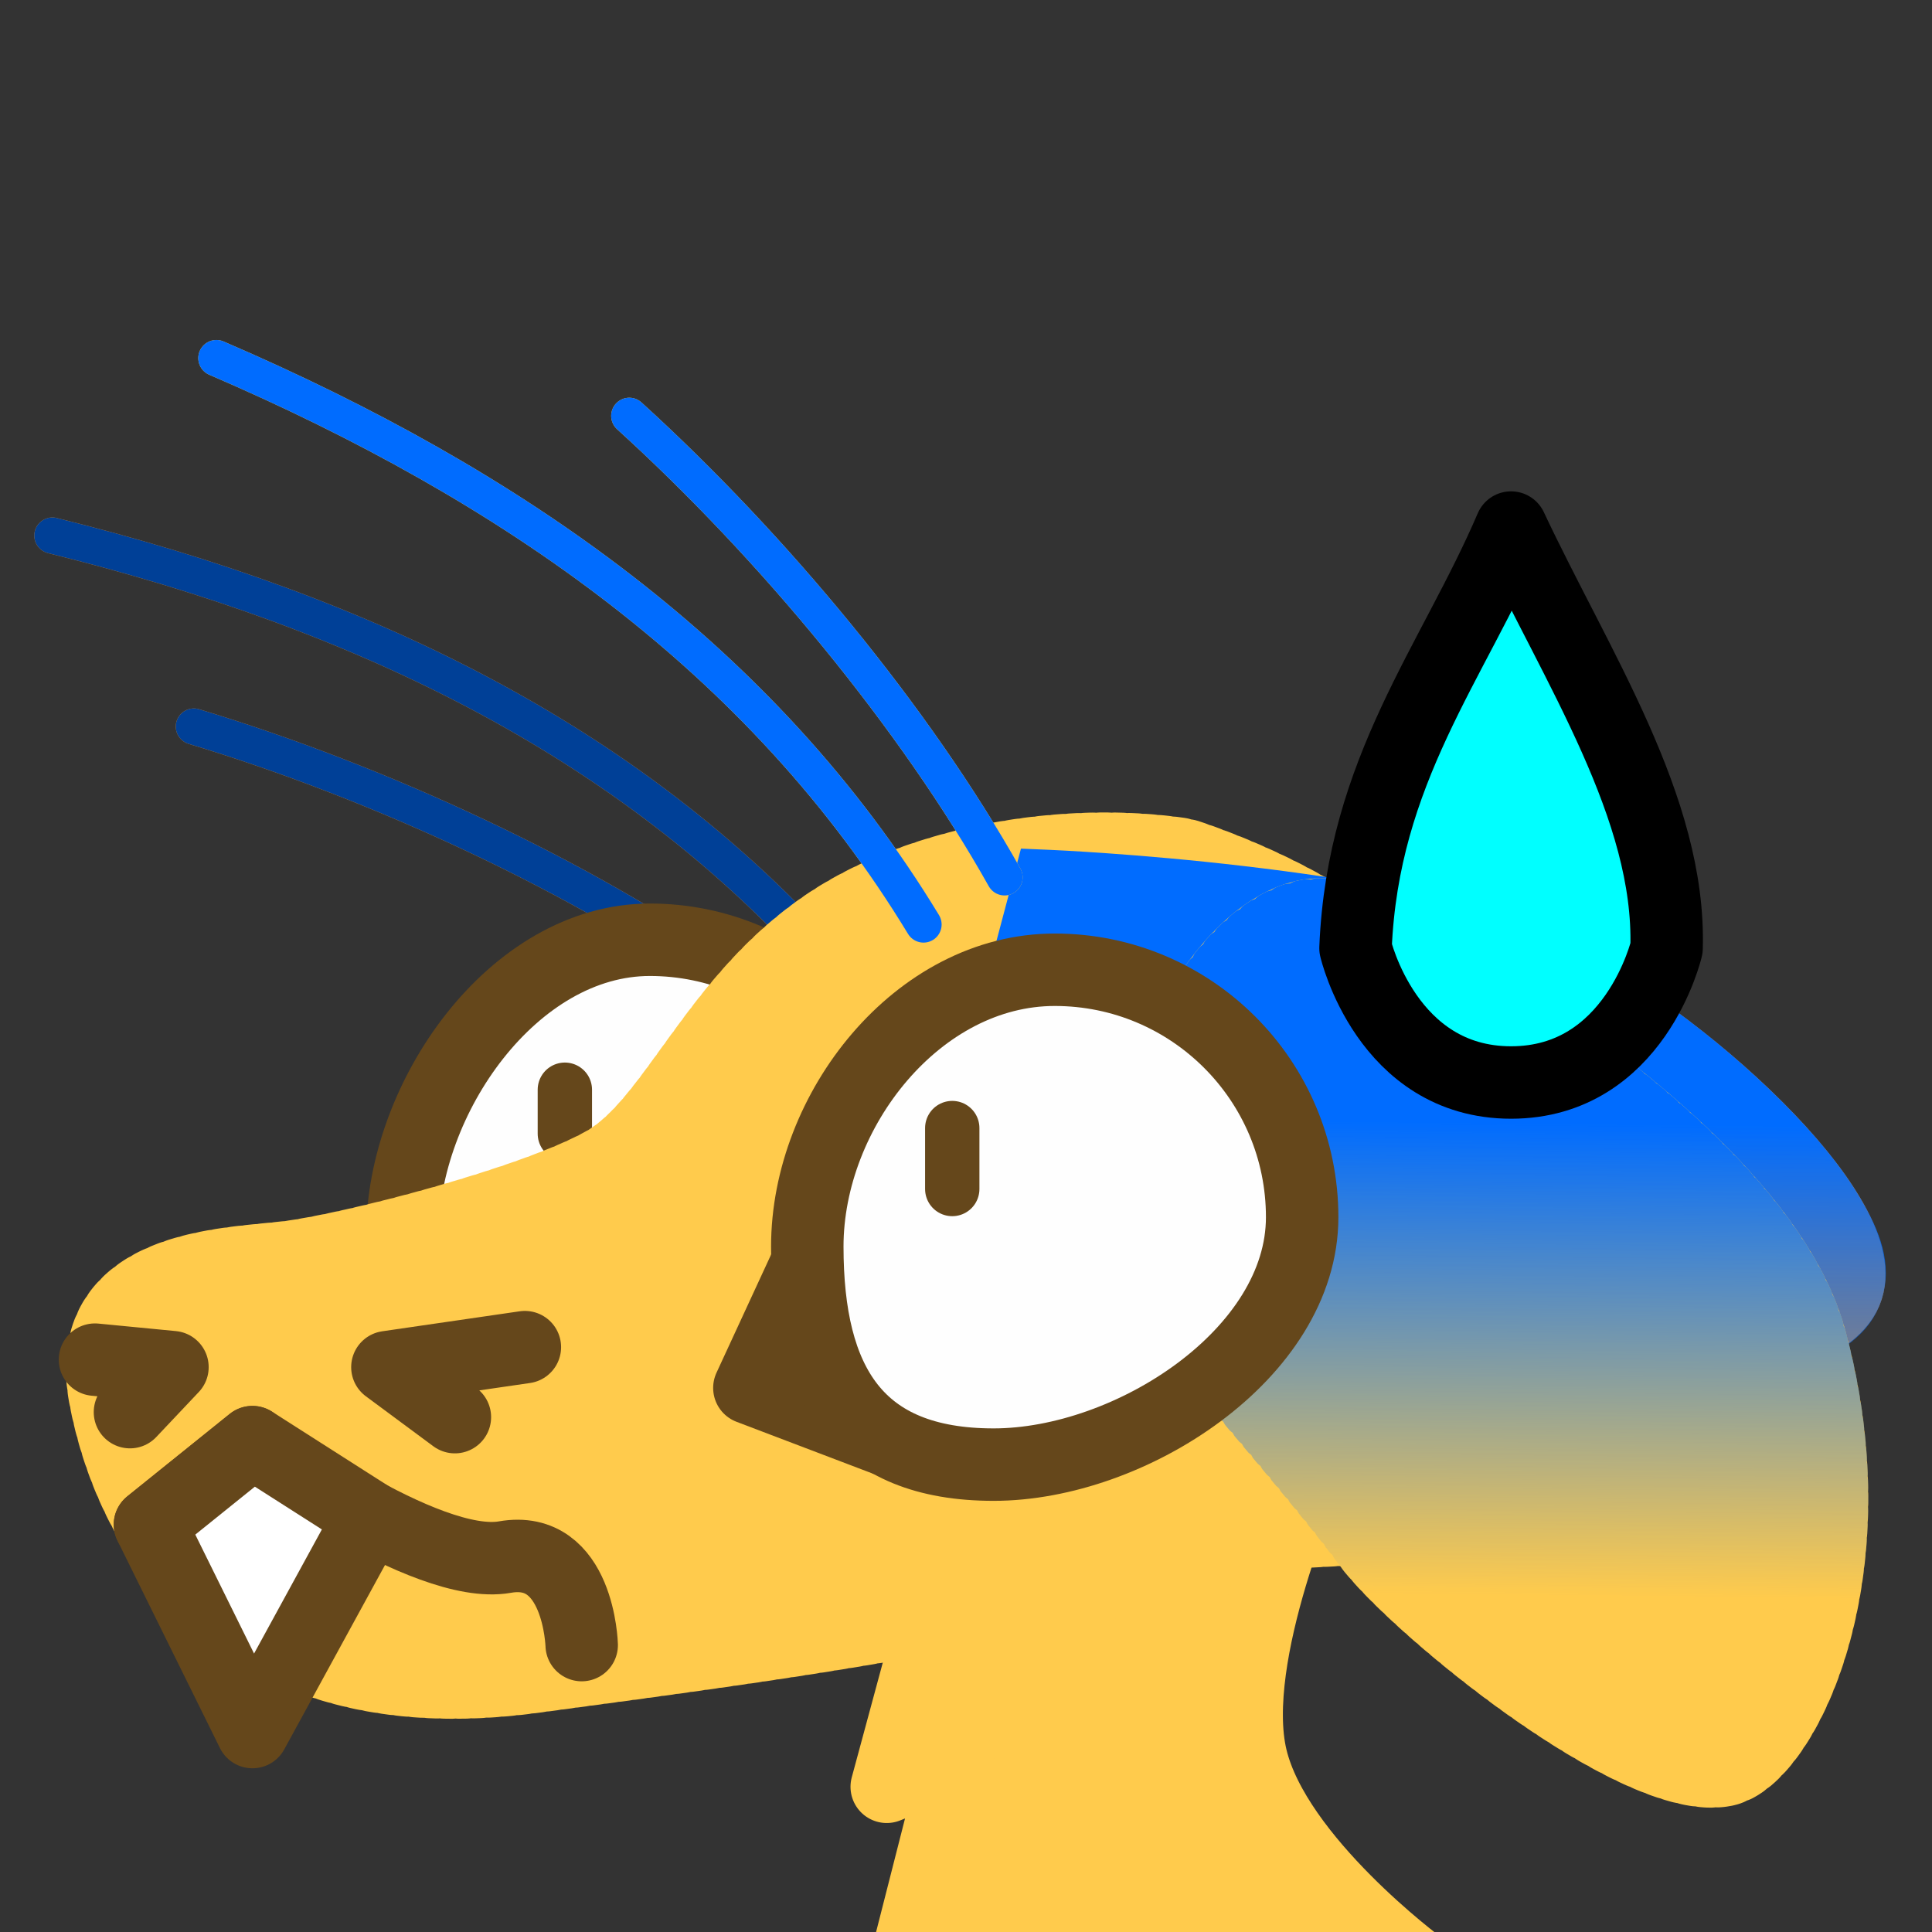 <?xml version="1.0" encoding="UTF-8" standalone="no"?>
<!-- Created with Inkscape (http://www.inkscape.org/) -->

<svg
   version="1.1"
   id="svg824"
   width="1706.667"
   height="1706.667"
   viewBox="0 0 1706.667 1706.667"
   sodipodi:docname="ying_fear.svg"
   inkscape:version="1.1 (c68e22c387, 2021-05-23)"
   inkscape:export-filename="D:\Pictures\yingmotes\ying_fear.png"
   inkscape:export-xdpi="72"
   inkscape:export-ydpi="72"
   xmlns:inkscape="http://www.inkscape.org/namespaces/inkscape"
   xmlns:sodipodi="http://sodipodi.sourceforge.net/DTD/sodipodi-0.dtd"
   xmlns:xlink="http://www.w3.org/1999/xlink"
   xmlns="http://www.w3.org/2000/svg"
   xmlns:svg="http://www.w3.org/2000/svg">
  <rect x="0" y="0" width="1706.667" height="1706.667" fill="#333333" stroke="none"/>
  <defs
     id="defs828">
    <linearGradient
       inkscape:collect="always"
       id="linearGradient933">
      <stop
         style="stop-color:#006cff;stop-opacity:1"
         offset="0"
         id="stop929" />
      <stop
         style="stop-color:#006cff;stop-opacity:0"
         offset="1"
         id="stop931" />
    </linearGradient>
    <linearGradient
       inkscape:collect="always"
       xlink:href="#linearGradient933"
       id="linearGradient935"
       x1="662.355"
       y1="984.7"
       x2="657.939"
       y2="1401.984"
       gradientUnits="userSpaceOnUse" />
  </defs>
  <sodipodi:namedview
     id="namedview826"
     pagecolor="#ffffff"
     bordercolor="#666666"
     borderopacity="1.0"
     inkscape:pageshadow="2"
     inkscape:pageopacity="0.0"
     inkscape:pagecheckerboard="0"
     showgrid="false"
     inkscape:zoom="0.32026962"
     inkscape:cx="629.1574"
     inkscape:cy="994.47459"
     inkscape:window-width="1920"
     inkscape:window-height="1001"
     inkscape:window-x="-9"
     inkscape:window-y="-9"
     inkscape:window-maximized="1"
     inkscape:current-layer="g12988" />
  <g
     id="layer1"
     inkscape:label="Ying"
     style="display:inline"
     inkscape:groupmode="layer">
    <path
       style="display:none;fill:#123456;stroke:#123456;stroke-width:64;stroke-linecap:round;stroke-linejoin:round;-inkscape-stroke:none;paint-order:fill markers stroke;stop-color:#000000"
       d="m 1298.031,865.098 c 70.798,131.454 185.382,239.025 198.706,401.828 -29.438,-19.135 -55.932,-14.719 -79.483,13.247 91.022,54.7 58.514,175.917 81.69,267.15 l -99.353,6.624 c 66.759,58.919 81.773,128.186 90.522,198.706 l -494.507,2.208 c -24.38,-41.481 23.115,-208.563 66.236,-227.044 0,0 3.379,-20.015 -75.353,-9.455 C 1015.23,1271.09 1172.184,1096.186 1298.031,865.098 Z"
       id="path3091"
       sodipodi:nodetypes="cccccccccc"
       inkscape:label="mane" />
    <path
       style="opacity:1;fill:#ffcb4c;fill-opacity:1;stroke:#ffcb4c;stroke-width:64;stroke-linecap:round;stroke-linejoin:round;stroke-miterlimit:4;stroke-dasharray:none;stroke-dashoffset:0;stroke-opacity:1;paint-order:fill markers stroke;stop-color:#000000"
       d="m 848.093,1338.888 -64.785,239.508 62.822,-25.521 -51.043,200.244 459.384,-15.705 c 0,0 -127.607,-94.233 -149.202,-184.539 -21.595,-90.306 51.043,-253.25 51.043,-253.25 z"
       id="path3340"
       inkscape:label="neck" />
    <g
       id="g12988"
       inkscape:label="head">
      <path
         style="display:inline;fill:none;fill-opacity:1;stroke:#f19020;stroke-width:32;stroke-linecap:round;stroke-linejoin:round;stroke-miterlimit:4;stroke-dasharray:none;stroke-dashoffset:0;stroke-opacity:1;paint-order:fill markers stroke;stop-color:#000000"
         d="m 171.254,641.803 c 165.066,49.797 343.262,132.753 474.649,225.388"
         id="path6280-0-6"
         sodipodi:nodetypes="cc"
         inkscape:label="eyelash left small"
         inkscape:transform-center-x="234.03193"
         inkscape:transform-center-y="-112.60027" />
      <path
         style="display:inline;fill:none;fill-opacity:1;stroke:#f19020;stroke-width:32;stroke-linecap:round;stroke-linejoin:round;stroke-miterlimit:4;stroke-dasharray:none;stroke-dashoffset:0;stroke-opacity:1;paint-order:fill markers stroke;stop-color:#000000"
         d="M 46.262,473.094 C 322.854,541.574 565.966,657.354 744.148,864.862"
         id="path6280-3"
         sodipodi:nodetypes="cc"
         inkscape:label="eyelash left big" />
      <path
         style="display:inline;fill:none;fill-opacity:1;stroke:#004097;stroke-width:32;stroke-linecap:round;stroke-linejoin:round;stroke-miterlimit:4;stroke-dasharray:none;stroke-dashoffset:0;stroke-opacity:1;paint-order:fill markers stroke;stop-color:#000000"
         d="m 171.254,641.803 c 165.066,49.797 343.262,132.753 474.649,225.388"
         id="path6280-0-6-8"
         sodipodi:nodetypes="cc"
         inkscape:label="fear lash"
         inkscape:transform-center-x="234.03193"
         inkscape:transform-center-y="-112.60027" />
      <path
         style="display:inline;fill:none;fill-opacity:1;stroke:#004097;stroke-width:32;stroke-linecap:round;stroke-linejoin:round;stroke-miterlimit:4;stroke-dasharray:none;stroke-dashoffset:0;stroke-opacity:1;paint-order:fill markers stroke;stop-color:#000000"
         d="M 46.262,473.094 C 322.854,541.574 565.966,657.354 744.148,864.862"
         id="path6280-3-0"
         sodipodi:nodetypes="cc"
         inkscape:label="fear lash" />
      <g
         id="g12997"
         inkscape:label="left eye">
        <path
           id="path1915-9"
           style="display:inline;fill:#fefefe;stroke:#65471b;stroke-width:64;stroke-linecap:round;stroke-linejoin:round;paint-order:fill markers stroke;stop-color:#000000"
           inkscape:label="lefteye"
           d="m 792.618,1048.728 c 10e-6,120.717 -155.86,218.577 -276.577,218.577 -120.717,0 -160.577,-55.86 -160.577,-176.577 0,-120.717 97.86,-260.577 218.577,-260.577 120.717,0 218.577,97.86 218.577,218.577 z"
           sodipodi:nodetypes="sssss" />
        <path
           style="opacity:1;fill:#ffffff;fill-opacity:1;stroke:#65471b;stroke-width:48;stroke-linecap:round;stroke-linejoin:round;stroke-miterlimit:4;stroke-dasharray:none;stroke-dashoffset:0;stroke-opacity:1;paint-order:fill markers stroke;stop-color:#000000"
           d="m 498.974,962.622 v 38.851"
           id="path2372"
           inkscape:label="left pupil" />
      </g>
      <path
         style="opacity:1;fill:#f19020;fill-opacity:1;stroke:#f19020;stroke-width:64;stroke-linecap:round;stroke-miterlimit:4;stroke-dasharray:none;stroke-dashoffset:0;stroke-opacity:1;paint-order:fill markers stroke;stop-color:#000000"
         d="m 852.983,1058.849 c 0,0 154.084,87.588 332.806,125.656 196.613,41.879 425.214,18.896 445.957,-46.478 20.743,-65.374 -143.448,-219.774 -271.561,-281.078 -128.113,-61.304 -433.963,-74.246 -433.963,-74.246 z"
         id="path1640"
         inkscape:label="left ear"
         sodipodi:nodetypes="cssscc" />
      <path
         id="path1148"
         style="display:inline;opacity:1;fill:#ffcb4c;stroke:#ffcb4c;stroke-width:64;stroke-linecap:round;stroke-linejoin:round;stroke-miterlimit:4;stroke-dasharray:6.4, 6.4;stroke-dashoffset:0;stroke-opacity:1;paint-order:fill markers stroke;stop-color:#000000"
         inkscape:label="head"
         d="m 1299.055,1153.559 c 0,0 -0.108,-10.821 -0.951,-28.418 -0.422,-8.799 -1.026,-19.291 -1.895,-30.973 -0.869,-11.681 -2,-24.552 -3.473,-38.105 -1.473,-13.553 -3.289,-27.788 -5.523,-42.201 -2.235,-14.413 -4.889,-29.005 -8.043,-43.268 -1.577,-7.131 -3.279,-14.182 -5.115,-21.086 -1.836,-6.904 -3.807,-13.662 -5.922,-20.213 -2.115,-6.551 -4.373,-12.892 -6.787,-18.963 -2.414,-6.071 -4.983,-11.87 -7.715,-17.334 -2.732,-5.464 -5.935,-10.786 -9.539,-15.961 -3.604,-5.175 -7.611,-10.205 -11.949,-15.084 -4.338,-4.879 -9.007,-9.609 -13.94,-14.186 -4.932,-4.576 -10.126,-8.999 -15.514,-13.266 -5.387,-4.266 -10.967,-8.375 -16.67,-12.324 -5.703,-3.949 -11.53,-7.738 -17.41,-11.363 -11.761,-7.251 -23.737,-13.847 -35.371,-19.76 -11.634,-5.913 -22.926,-11.142 -33.32,-15.66 -10.395,-4.519 -19.891,-8.326 -27.934,-11.395 -16.085,-6.137 -26.354,-9.318 -26.354,-9.318 -106.831,-15.988 -232.175,6.969 -312.625,60.014 -101.267,66.77 -136.887,176.629 -198.707,211.955 -61.82,35.325 -225.2,77.273 -280.396,83.897 -55.196,6.623 -183.25,6.625 -161.172,123.641 22.078,117.016 112.599,282.605 377.541,247.279 264.942,-35.326 313.515,-44.157 536.508,-88.314 22.897,-4.534 53.848,-18.32 86.828,-36.947 l 213.871,-11.428 -92.926,-75.256 c 5.358,-4.84 10.6,-9.718 15.633,-14.637 l 142.076,-2.375 -84.881,-69.668 c 3.481,-6.554 6.481,-13.021 8.627,-19.307 1.052,-3.082 2.033,-6.627 3.047,-9.977 z" />
      <path
         id="path1376"
         style="color:#000000;font-variation-settings:normal;opacity:1;vector-effect:none;fill:url(#linearGradient935);fill-opacity:1;stroke-width:64;stroke-linecap:round;stroke-linejoin:round;stroke-miterlimit:4;stroke-dasharray:6.4, 6.4;stroke-dashoffset:0;stroke-opacity:1;-inkscape-stroke:none;paint-order:fill markers stroke;stop-color:#000000;stop-opacity:1"
         d="m 901.883,749.645 -86.152,324.838 21.439,12.186 c 0,0 157.114,89.763 341.953,129.135 101.945,21.715 210.651,26.6 298.873,17.516 44.111,-4.542 83.018,-12.434 114.594,-24.748 31.576,-12.314 59.512,-28.887 69.658,-60.865 9.965,-31.404 -1.979,-60.536 -18.58,-88.773 -16.601,-28.237 -40.701,-57.063 -69.26,-85.603 -57.117,-57.081 -131.72,-112.375 -200.41,-145.244 -72.209,-34.553 -181.31,-51.975 -275.092,-63.027 -93.782,-11.052 -171.332,-14.324 -171.332,-14.324 z"
         inkscape:label="fear back ear" />
      <path
         id="path873"
         style="color:#000000;fill:url(#linearGradient935);fill-opacity:1;stroke-width:64;stroke-linecap:round;stroke-linejoin:round;stroke-dasharray:6.4, 6.4;-inkscape-stroke:none;paint-order:fill markers stroke"
         d="m 978.592,717.682 0.006,0.002 c -2.277,-0.01 -4.549,-0.004 -6.816,0.016 a 32,32 0 0 0 -3.387,0.703 32,32 0 0 0 -3.41,-0.604 c -2.261,0.048 -4.529,0.109 -6.801,0.186 a 32,32 0 0 0 -3.363,0.787 32,32 0 0 0 -3.412,-0.518 c -2.266,0.103 -4.532,0.221 -6.801,0.354 a 32,32 0 0 0 -3.334,0.869 32,32 0 0 0 -3.422,-0.436 c -2.266,0.159 -4.529,0.332 -6.789,0.52 a 32,32 0 0 0 -3.316,0.951 32,32 0 0 0 -3.43,-0.352 c -2.261,0.214 -4.516,0.441 -6.762,0.682 a 32,32 0 0 0 -3.299,1.031 32,32 0 0 0 -3.443,-0.268 c -2.247,0.268 -4.498,0.55 -6.75,0.848 a 32,32 0 0 0 -3.266,1.109 32,32 0 0 0 -3.441,-0.184 c -2.247,0.323 -4.492,0.663 -6.736,1.016 a 32,32 0 0 0 -3.236,1.189 32,32 0 0 0 -3.449,-0.1 c -2.241,0.379 -4.478,0.772 -6.711,1.18 a 32,32 0 0 0 -3.211,1.271 32,32 0 0 0 -3.457,-0.014 c -2.231,0.435 -4.456,0.883 -6.676,1.346 a 32,32 0 0 0 -3.189,1.354 32,32 0 0 0 -3.465,0.076 c -2.215,0.491 -4.429,0.997 -6.645,1.518 a 32,32 0 0 0 -3.156,1.438 32,32 0 0 0 -3.463,0.164 c -2.209,0.549 -4.415,1.113 -6.619,1.693 a 32,32 0 0 0 -3.123,1.523 32,32 0 0 0 -3.459,0.256 c -2.2,0.61 -4.395,1.235 -6.586,1.875 a 32,32 0 0 0 -3.084,1.607 32,32 0 0 0 -3.463,0.354 c -2.188,0.672 -4.369,1.36 -6.543,2.062 a 32,32 0 0 0 -3.049,1.699 32,32 0 0 0 -3.467,0.455 c -2.164,0.734 -4.33,1.485 -6.498,2.256 a 32,32 0 0 0 -3.004,1.793 32,32 0 0 0 -3.451,0.559 c -2.154,0.802 -4.309,1.623 -6.463,2.465 a 32,32 0 0 0 -2.949,1.887 32,32 0 0 0 -3.441,0.666 c -2.149,0.877 -4.283,1.77 -6.402,2.678 a 32,32 0 0 0 -2.91,1.994 32,32 0 0 0 -3.439,0.787 c -2.109,0.945 -4.223,1.914 -6.34,2.908 a 32,32 0 0 0 -2.842,2.096 32,32 0 0 0 -3.422,0.91 c -2.095,1.028 -4.182,2.076 -6.262,3.146 a 32,32 0 0 0 -2.785,2.215 32,32 0 0 0 -3.398,1.041 c -2.078,1.118 -4.136,2.255 -6.176,3.406 a 32,32 0 0 0 -2.721,2.34 32,32 0 0 0 -3.375,1.186 c -2.04,1.207 -4.066,2.434 -6.076,3.684 a 32,32 0 0 0 -2.635,2.467 32,32 0 0 0 -3.359,1.35 c -1.976,1.29 -3.945,2.604 -5.904,3.945 a 32,32 0 0 0 -2.5,2.557 32,32 0 0 0 -3.264,1.471 c -1.914,1.366 -3.819,2.756 -5.715,4.17 a 32,32 0 0 0 -2.387,2.648 32,32 0 0 0 -3.184,1.59 c -1.875,1.455 -3.715,2.915 -5.523,4.377 a 32,32 0 0 0 -2.287,2.744 32,32 0 0 0 -3.119,1.715 c -1.793,1.507 -3.572,3.032 -5.338,4.576 a 32,32 0 0 0 -2.158,2.805 32,32 0 0 0 -3.035,1.818 c -1.736,1.572 -3.446,3.15 -5.131,4.732 a 32,32 0 0 0 -2.057,2.879 32,32 0 0 0 -2.965,1.92 c -1.659,1.612 -3.305,3.241 -4.939,4.885 a 32,32 0 0 0 -1.939,2.92 32,32 0 0 0 -2.877,1.998 c -1.603,1.661 -3.19,3.333 -4.76,5.014 a 32,32 0 0 0 -1.836,2.961 32,32 0 0 0 -2.799,2.07 c -1.543,1.697 -3.07,3.402 -4.58,5.113 a 32,32 0 0 0 -1.74,2.992 32,32 0 0 0 -2.725,2.131 c -1.486,1.726 -2.956,3.458 -4.41,5.191 a 32,32 0 0 0 -1.652,3.016 32,32 0 0 0 -2.662,2.186 c -1.416,1.728 -2.84,3.48 -4.266,5.262 a 32,32 0 0 0 -1.561,3.008 32,32 0 0 0 -2.594,2.221 c -1.369,1.741 -2.744,3.503 -4.121,5.289 a 32,32 0 0 0 -1.496,3.014 32,32 0 0 0 -2.518,2.227 c -1.353,1.778 -2.684,3.544 -3.998,5.297 a 32,32 0 0 0 -1.449,3.023 32,32 0 0 0 -2.475,2.244 c -1.312,1.77 -2.611,3.534 -3.898,5.291 a 32,32 0 0 0 -1.402,3.008 32,32 0 0 0 -2.451,2.266 l -2.664,3.666 a 32.003,32.003 0 0 0 -0.025,0.037 l -1.098,1.514 a 32,32 0 0 0 -1.367,2.977 32,32 0 0 0 -2.398,2.227 l -3.188,4.404 -0.551,0.762 a 32,32 0 0 0 -1.355,2.949 32,32 0 0 0 -2.387,2.209 c -1.22,1.68 -2.449,3.363 -3.686,5.051 a 32,32 0 0 0 -1.344,2.885 32,32 0 0 0 -2.354,2.135 c -1.23,1.66 -2.456,3.302 -3.68,4.928 a 32,32 0 0 0 -1.354,2.811 32,32 0 0 0 -2.34,2.051 c -1.238,1.613 -2.461,3.191 -3.674,4.73 a 32,32 0 0 0 -1.387,2.723 32,32 0 0 0 -2.338,1.943 c -1.229,1.517 -2.467,3.019 -3.711,4.5 a 32,32 0 0 0 -1.414,2.574 32,32 0 0 0 -2.324,1.787 c -1.24,1.417 -2.488,2.806 -3.74,4.166 a 32,32 0 0 0 -1.467,2.402 32,32 0 0 0 -2.305,1.584 c -1.262,1.295 -2.521,2.547 -3.781,3.756 a 32,32 0 0 0 -1.52,2.176 32,32 0 0 0 -2.277,1.334 c -1.277,1.134 -2.54,2.211 -3.789,3.225 a 32,32 0 0 0 -1.584,1.91 32,32 0 0 0 -2.242,1.045 c -1.243,0.911 -2.493,1.777 -3.752,2.594 a 32,32 0 0 0 -1.643,1.598 32,32 0 0 0 -2.201,0.729 c -1.509,0.855 -3.077,1.707 -4.703,2.561 a 32,32 0 0 0 -2.215,1.791 32,32 0 0 0 -2.758,0.736 c -1.704,0.839 -3.425,1.662 -5.16,2.471 a 32,32 0 0 0 -2.412,1.768 32,32 0 0 0 -2.916,0.662 c -1.787,0.796 -3.593,1.584 -5.416,2.363 a 32,32 0 0 0 -2.521,1.726 32,32 0 0 0 -3.016,0.596 c -1.838,0.759 -3.688,1.508 -5.547,2.248 a 32,32 0 0 0 -2.619,1.697 32,32 0 0 0 -3.084,0.541 c -1.857,0.721 -3.748,1.44 -5.672,2.164 a 32,32 0 0 0 -2.66,1.652 32,32 0 0 0 -3.105,0.488 c -1.905,0.7 -3.821,1.393 -5.746,2.08 a 32,32 0 0 0 -2.715,1.625 32,32 0 0 0 -3.129,0.441 c -1.944,0.681 -3.882,1.352 -5.814,2.012 a 32,32 0 0 0 -2.756,1.598 32,32 0 0 0 -3.152,0.404 c -1.955,0.656 -3.912,1.305 -5.869,1.947 a 32,32 0 0 0 -2.783,1.568 32,32 0 0 0 -3.176,0.373 c -1.938,0.627 -3.911,1.255 -5.916,1.891 a 32,32 0 0 0 -2.785,1.533 32,32 0 0 0 -3.182,0.34 c -1.962,0.612 -3.945,1.224 -5.945,1.836 a 32,32 0 0 0 -2.811,1.512 32,32 0 0 0 -3.18,0.307 c -1.997,0.602 -3.987,1.195 -5.971,1.781 a 32,32 0 0 0 -2.842,1.492 32,32 0 0 0 -3.176,0.277 c -2.027,0.59 -4.027,1.17 -6.002,1.734 a 32,32 0 0 0 -2.863,1.473 32,32 0 0 0 -3.211,0.256 c -1.978,0.56 -3.985,1.119 -6.021,1.686 a 32,32 0 0 0 -2.854,1.441 32,32 0 0 0 -3.201,0.229 c -1.998,0.548 -4.008,1.092 -6.031,1.637 a 32,32 0 0 0 -2.871,1.42 32,32 0 0 0 -3.199,0.201 c -2.018,0.535 -4.033,1.064 -6.045,1.588 a 32,32 0 0 0 -2.891,1.4 32,32 0 0 0 -3.195,0.174 c -2.03,0.52 -4.048,1.034 -6.057,1.539 a 32,32 0 0 0 -2.898,1.373 32,32 0 0 0 -3.199,0.148 c -2.031,0.503 -4.051,1 -6.064,1.488 a 32,32 0 0 0 -2.906,1.348 32,32 0 0 0 -3.203,0.121 c -2.016,0.481 -4.04,0.956 -6.07,1.43 a 32,32 0 0 0 -2.904,1.316 32,32 0 0 0 -3.193,0.09 c -2.018,0.461 -4.036,0.916 -6.053,1.363 a 32,32 0 0 0 -2.914,1.283 32,32 0 0 0 -3.18,0.055 c -2.021,0.438 -4.037,0.87 -6.047,1.291 a 32,32 0 0 0 -2.908,1.24 32,32 0 0 0 -3.158,0.012 c -2.02,0.41 -4.022,0.81 -6.006,1.195 a 32,32 0 0 0 -2.904,1.188 32,32 0 0 0 -3.127,-0.041 c -1.99,0.369 -3.966,0.725 -5.926,1.064 a 32,32 0 0 0 -2.854,1.1 32,32 0 0 0 -3.041,-0.115 c -1.956,0.312 -3.86,0.602 -5.717,0.861 a 32,32 0 0 0 -2.73,0.951 32,32 0 0 0 -2.861,-0.232 c -1.939,0.224 -3.92,0.438 -5.941,0.644 a 32,32 0 0 0 -3.041,0.935 32,32 0 0 0 -3.193,-0.316 c -2.051,0.201 -4.174,0.403 -6.365,0.617 a 32,32 0 0 0 -3.158,0.957 32,32 0 0 0 -3.301,-0.318 c -2.178,0.22 -4.379,0.447 -6.6,0.688 a 32,32 0 0 0 -3.238,1.016 32,32 0 0 0 -3.393,-0.272 c -2.245,0.262 -4.495,0.54 -6.75,0.832 a 32,32 0 0 0 -3.289,1.109 32,32 0 0 0 -3.465,-0.189 c -2.295,0.328 -4.592,0.676 -6.887,1.045 a 32,32 0 0 0 -3.324,1.234 32,32 0 0 0 -3.551,-0.064 c -2.316,0.415 -4.638,0.855 -6.967,1.324 a 32,32 0 0 0 -3.354,1.4 32,32 0 0 0 -3.646,0.096 c -2.333,0.528 -4.688,1.092 -7.061,1.697 a 32,32 0 0 0 -3.355,1.605 32,32 0 0 0 -3.719,0.307 c -2.383,0.682 -4.774,1.408 -7.17,2.184 a 32,32 0 0 0 -3.352,1.871 32,32 0 0 0 -3.807,0.588 c -2.41,0.878 -4.82,1.811 -7.225,2.805 a 32,32 0 0 0 -3.322,2.215 32,32 0 0 0 -3.896,0.961 c -2.407,1.128 -4.818,2.329 -7.223,3.613 a 32,32 0 0 0 -3.227,2.647 32,32 0 0 0 -3.93,1.441 c -2.375,1.45 -4.746,2.998 -7.104,4.658 a 32,32 0 0 0 -2.998,3.15 32,32 0 0 0 -3.863,2.041 c -2.296,1.866 -4.528,3.828 -6.688,5.885 a 32,32 0 0 0 -2.625,3.728 32,32 0 0 0 -3.652,2.758 c -2.018,2.266 -3.969,4.65 -5.832,7.158 a 32,32 0 0 0 -1.986,4.193 32,32 0 0 0 -3.168,3.412 c -1.638,2.661 -3.147,5.389 -4.527,8.178 a 32,32 0 0 0 -1.205,4.475 32,32 0 0 0 -2.492,3.887 c -1.133,2.888 -2.117,5.784 -2.971,8.674 a 32,32 0 0 0 -0.41,4.492 32,32 0 0 0 -1.768,4.113 c -0.623,2.927 -1.116,5.825 -1.502,8.682 a 32,32 0 0 0 0.268,4.312 32,32 0 0 0 -1.125,4.146 c -0.194,2.824 -0.293,5.63 -0.309,8.41 a 32,32 0 0 0 0.779,4.033 32,32 0 0 0 -0.609,4.049 c 0.129,2.727 0.332,5.394 0.588,8.002 a 32,32 0 0 0 1.152,3.805 32,32 0 0 0 -0.215,3.951 c 0.365,2.553 0.785,5.102 1.258,7.643 a 32,32 0 0 0 1.318,3.299 32,32 0 0 0 0.021,3.551 c 0.464,2.262 0.949,4.537 1.461,6.824 a 32,32 0 0 0 1.426,3.221 32,32 0 0 0 0.145,3.539 c 0.54,2.234 1.104,4.489 1.697,6.764 a 32,32 0 0 0 1.535,3.166 32,32 0 0 0 0.262,3.504 c 0.628,2.26 1.274,4.5 1.934,6.717 a 32,32 0 0 0 1.652,3.129 32,32 0 0 0 0.391,3.525 c 0.698,2.203 1.42,4.416 2.17,6.639 a 32,32 0 0 0 1.76,3.062 32,32 0 0 0 0.514,3.496 c 0.782,2.195 1.587,4.392 2.418,6.59 a 32,32 0 0 0 1.869,2.996 32,32 0 0 0 0.641,3.478 c 0.865,2.175 1.753,4.347 2.666,6.516 a 32,32 0 0 0 1.982,2.93 32,32 0 0 0 0.771,3.459 c 0.949,2.148 1.921,4.289 2.916,6.424 a 32,32 0 0 0 2.098,2.861 32,32 0 0 0 0.908,3.438 c 1.036,2.12 2.089,4.221 3.16,6.305 a 32,32 0 0 0 2.227,2.803 32,32 0 0 0 1.051,3.42 c 1.11,2.059 2.25,4.124 3.422,6.191 a 32,32 0 0 0 2.33,2.699 32,32 0 0 0 1.182,3.361 c 1.209,2.042 2.444,4.072 3.701,6.09 a 32,32 0 0 0 2.443,2.603 32,32 0 0 0 1.332,3.33 c 1.296,1.99 2.613,3.963 3.949,5.918 a 32,32 0 0 0 2.57,2.518 32,32 0 0 0 1.473,3.266 c 1.388,1.945 2.8,3.874 4.234,5.785 a 32,32 0 0 0 2.678,2.398 32,32 0 0 0 1.639,3.232 c 1.449,1.845 2.94,3.707 4.482,5.578 a 32,32 0 0 0 2.779,2.269 32,32 0 0 0 1.762,3.127 c 1.581,1.84 3.167,3.635 4.748,5.387 a 32,32 0 0 0 2.91,2.168 32,32 0 0 0 1.91,3.049 c 1.673,1.774 3.346,3.498 5.014,5.18 a 32,32 0 0 0 3.012,2.029 32,32 0 0 0 2.059,2.963 c 1.744,1.681 3.502,3.329 5.27,4.947 a 32,32 0 0 0 3.098,1.877 32,32 0 0 0 2.201,2.863 c 1.823,1.595 3.658,3.159 5.504,4.691 a 32,32 0 0 0 3.182,1.725 32,32 0 0 0 2.33,2.748 c 1.924,1.528 3.834,2.998 5.721,4.418 a 32,32 0 0 0 3.281,1.58 32,32 0 0 0 2.459,2.631 c 1.996,1.433 3.977,2.81 5.936,4.141 a 32,32 0 0 0 3.352,1.418 32,32 0 0 0 2.611,2.529 c 2.001,1.292 4.045,2.577 6.135,3.85 a 32,32 0 0 0 3.371,1.232 32,32 0 0 0 2.701,2.381 c 2.11,1.225 4.203,2.4 6.271,3.533 a 32,32 0 0 0 3.473,1.092 32,32 0 0 0 2.822,2.258 c 2.116,1.097 4.267,2.181 6.459,3.246 a 32,32 0 0 0 3.455,0.904 32,32 0 0 0 2.891,2.103 c 2.213,1.023 4.408,1.998 6.584,2.938 a 32,32 0 0 0 3.514,0.754 32,32 0 0 0 2.992,1.975 c 2.239,0.913 4.461,1.784 6.662,2.621 a 32,32 0 0 0 3.551,0.6 32,32 0 0 0 3.078,1.84 c 2.249,0.802 4.496,1.575 6.74,2.318 a 32,32 0 0 0 3.555,0.441 32,32 0 0 0 3.131,1.697 c 2.28,0.707 4.561,1.384 6.838,2.033 a 32,32 0 0 0 3.535,0.287 32,32 0 0 0 3.178,1.561 c 2.302,0.612 4.609,1.196 6.92,1.754 a 32,32 0 0 0 3.52,0.143 32,32 0 0 0 3.229,1.43 c 2.329,0.522 4.627,1.007 6.891,1.467 a 32,32 0 0 0 3.561,0.014 32,32 0 0 0 3.273,1.305 c 2.316,0.428 4.639,0.833 6.973,1.213 a 32,32 0 0 0 3.502,-0.123 32,32 0 0 0 3.332,1.186 c 2.274,0.333 4.588,0.656 6.943,0.955 a 32,32 0 0 0 3.479,-0.244 32,32 0 0 0 3.316,1.059 c 2.34,0.264 4.659,0.502 6.957,0.719 a 32,32 0 0 0 3.477,-0.357 32,32 0 0 0 3.338,0.947 c 2.355,0.189 4.674,0.352 6.955,0.494 a 32,32 0 0 0 3.461,-0.467 32,32 0 0 0 3.361,0.842 c 2.327,0.114 4.646,0.205 6.953,0.277 a 32,32 0 0 0 3.42,-0.57 32,32 0 0 0 3.408,0.742 c 2.251,0.04 4.561,0.069 6.928,0.072 a 32,32 0 0 0 3.354,-0.662 32,32 0 0 0 3.377,0.641 c 2.32,-0.021 4.614,-0.06 6.885,-0.115 a 32,32 0 0 0 4.9,-0.506 32,32 0 0 0 1.848,0.301 c 2.312,-0.081 4.612,-0.182 6.898,-0.299 a 32,32 0 0 0 4.826,-0.629 32,32 0 0 0 1.863,0.256 c 2.351,-0.142 4.62,-0.304 6.809,-0.465 a 32,32 0 0 0 4.91,-0.752 32,32 0 0 0 1.861,0.207 c 2.216,-0.191 4.492,-0.395 6.826,-0.629 a 32,32 0 0 0 4.715,-0.852 32,32 0 0 0 1.879,0.168 c 2.279,-0.245 4.549,-0.507 6.811,-0.783 a 32,32 0 0 0 4.73,-0.959 32,32 0 0 0 1.891,0.125 l 1.186,-0.154 a 32.003,32.003 0 0 0 0.086,-0.012 l 5.158,-0.69 a 32,32 0 0 0 4.494,-0.963 32,32 0 0 0 1.85,0.117 l 0.76,-0.102 a 32.003,32.003 0 0 0 0.01,0 l 5.584,-0.746 a 32,32 0 0 0 4.5,-0.967 32,32 0 0 0 1.844,0.117 h 0.025 a 32.003,32.003 0 0 0 0.012,0 l 6.316,-0.848 a 32,32 0 0 0 4.506,-0.969 32,32 0 0 0 1.85,0.115 l 6.342,-0.854 a 32,32 0 0 0 4.51,-0.971 32,32 0 0 0 1.848,0.115 l 6.342,-0.855 a 32,32 0 0 0 4.508,-0.975 32,32 0 0 0 1.85,0.115 l 6.342,-0.859 a 32,32 0 0 0 4.51,-0.977 32,32 0 0 0 1.848,0.113 l 4.75,-0.646 a 32.003,32.003 0 0 0 0.016,0 l 1.594,-0.217 a 32,32 0 0 0 4.496,-0.977 32,32 0 0 0 1.844,0.111 l 2.361,-0.322 a 32.003,32.003 0 0 0 0.018,0 l 3.98,-0.547 a 32,32 0 0 0 4.508,-0.983 32,32 0 0 0 1.854,0.111 l 6.34,-0.873 a 32,32 0 0 0 4.518,-0.986 32,32 0 0 0 1.844,0.107 l 6.34,-0.877 a 32,32 0 0 0 4.52,-0.992 32,32 0 0 0 1.844,0.107 l 3.131,-0.435 a 32.003,32.003 0 0 0 0.025,0 l 3.207,-0.449 a 32,32 0 0 0 4.504,-0.996 32,32 0 0 0 1.859,0.105 l 6.338,-0.893 a 32,32 0 0 0 4.514,-1.002 32,32 0 0 0 1.852,0.103 l 4.658,-0.66 a 32.003,32.003 0 0 0 0.029,-0.012 l 1.68,-0.238 a 32,32 0 0 0 4.488,-1.006 32,32 0 0 0 1.848,0.102 l 0.566,-0.08 a 32.003,32.003 0 0 0 0.031,-0.01 l 5.77,-0.828 a 32,32 0 0 0 4.523,-1.018 32,32 0 0 0 1.844,0.1 L 655.75,1488.25 a 32.003,32.003 0 0 0 0.035,-0.012 l 1.787,-0.26 a 32,32 0 0 0 4.502,-1.023 32,32 0 0 0 1.869,0.096 l 6.332,-0.932 a 32,32 0 0 0 4.521,-1.033 32,32 0 0 0 1.848,0.09 l 3.045,-0.451 a 32.003,32.003 0 0 0 0.031,-0.012 l 3.285,-0.49 a 32,32 0 0 0 4.516,-1.041 32,32 0 0 0 1.85,0.088 c 2.12,-0.319 4.248,-0.642 6.381,-0.967 a 32,32 0 0 0 4.49,-1.049 32,32 0 0 0 1.852,0.082 c 2.137,-0.326 4.263,-0.654 6.379,-0.98 a 32,32 0 0 0 4.506,-1.065 32,32 0 0 0 1.855,0.076 c 2.114,-0.329 4.24,-0.661 6.379,-0.998 a 32,32 0 0 0 4.488,-1.072 32,32 0 0 0 1.852,0.072 c 2.14,-0.338 4.266,-0.678 6.379,-1.016 a 32,32 0 0 0 4.506,-1.09 32,32 0 0 0 1.852,0.068 c 2.123,-0.342 4.248,-0.687 6.381,-1.035 a 32,32 0 0 0 4.498,-1.102 32,32 0 0 0 1.863,0.061 l 2.996,-0.494 a 32.003,32.003 0 0 0 0.025,0 l 3.32,-0.551 a 32,32 0 0 0 4.518,-1.117 32,32 0 0 0 1.842,0.058 c 2.137,-0.357 4.26,-0.715 6.373,-1.072 a 32,32 0 0 0 4.492,-1.129 32,32 0 0 0 1.855,0.051 c 2.123,-0.362 4.246,-0.727 6.373,-1.094 a 32,32 0 0 0 4.484,-1.143 32,32 0 0 0 1.861,0.045 c 2.104,-0.366 4.225,-0.734 6.361,-1.109 a 32,32 0 0 0 4.473,-1.154 32,32 0 0 0 1.85,0.041 c 2.135,-0.377 4.255,-0.754 6.357,-1.129 a 32,32 0 0 0 4.482,-1.168 32,32 0 0 0 1.855,0.035 c 2.11,-0.379 4.234,-0.76 6.371,-1.149 a 32,32 0 0 0 4.455,-1.178 32,32 0 0 0 1.873,0.029 l 6.295,-1.152 a 32,32 0 0 0 4.496,-1.192 32,32 0 0 0 1.84,0.024 l 0.811,-0.148 a 32.003,32.003 0 0 0 0.041,-0.01 l 5.48,-1.018 a 32,32 0 0 0 4.486,-1.201 32,32 0 0 0 1.844,0.021 l 2.654,-0.494 a 32.003,32.003 0 0 0 0.037,-0.01 l 3.635,-0.682 a 32,32 0 0 0 4.467,-1.209 32,32 0 0 0 1.855,0.018 l 4.883,-0.922 a 32.003,32.003 0 0 0 0.031,-0.01 l 1.406,-0.268 a 32,32 0 0 0 4.455,-1.215 32,32 0 0 0 1.863,0.014 l 6.285,-1.199 a 32,32 0 0 0 4.469,-1.223 32,32 0 0 0 1.844,0.012 l 2.811,-0.539 a 32.003,32.003 0 0 0 0.025,-0.01 l 3.475,-0.668 a 32,32 0 0 0 4.451,-1.228 32,32 0 0 0 1.857,0.01 l 6.283,-1.215 a 32,32 0 0 0 4.461,-1.232 32,32 0 0 0 1.842,0.01 l 2.002,-0.389 a 32.003,32.003 0 0 0 0.019,0 l 4.281,-0.834 a 32,32 0 0 0 4.439,-1.232 32,32 0 0 0 1.859,0.012 l 6.281,-1.23 a 32,32 0 0 0 4.449,-1.236 32,32 0 0 0 1.846,0.01 l 2.699,-0.529 a 32.003,32.003 0 0 0 0.014,0 l 3.582,-0.703 a 32,32 0 0 0 4.438,-1.24 32,32 0 0 0 1.854,0 l 6.279,-1.236 a 32,32 0 0 0 4.441,-1.242 32,32 0 0 0 1.85,0 l 5.137,-1.012 a 32.003,32.003 0 0 0 0.014,0 l 1.141,-0.225 a 32,32 0 0 0 4.432,-1.242 32,32 0 0 0 1.848,0 l 6.277,-1.24 a 32,32 0 0 0 4.438,-1.244 32,32 0 0 0 1.854,0 l 6.279,-1.242 a 32,32 0 0 0 4.43,-1.244 32,32 0 0 0 1.848,0 l 6.279,-1.242 a 32,32 0 0 0 5.281,-1.565 32,32 0 0 0 2.346,-0.102 c 2.571,-0.627 5.076,-1.305 7.518,-2.014 a 32,32 0 0 0 5.024,-1.959 32,32 0 0 0 2.141,-0.26 c 2.358,-0.773 4.673,-1.575 6.947,-2.397 a 32,32 0 0 0 4.721,-2.17 32,32 0 0 0 1.982,-0.348 c 2.256,-0.876 4.455,-1.764 6.604,-2.654 a 32,32 0 0 0 4.541,-2.33 32,32 0 0 0 1.904,-0.416 c 2.132,-0.931 4.255,-1.882 6.369,-2.852 a 32,32 0 0 0 4.371,-2.433 32,32 0 0 0 1.836,-0.465 c 2.078,-0.988 4.143,-1.99 6.193,-3.004 a 32,32 0 0 0 4.236,-2.525 32,32 0 0 0 1.82,-0.512 c 2.034,-1.035 4.047,-2.078 6.039,-3.123 a 32,32 0 0 0 4.152,-2.615 32,32 0 0 0 1.805,-0.553 c 1.693,-0.912 3.385,-1.841 5.078,-2.773 a 32,32 0 0 0 3.641,-0.482 32,32 0 0 0 1.828,0.264 l 6.393,-0.342 a 32,32 0 0 0 4.562,-0.606 32,32 0 0 0 1.828,0.264 l 6.391,-0.342 a 32,32 0 0 0 4.555,-0.604 32,32 0 0 0 1.836,0.264 l 6.391,-0.342 a 32,32 0 0 0 4.562,-0.606 32,32 0 0 0 1.828,0.264 l 6.391,-0.342 a 32,32 0 0 0 4.562,-0.606 32,32 0 0 0 1.828,0.264 l 6.393,-0.342 a 32,32 0 0 0 4.555,-0.604 32,32 0 0 0 1.836,0.264 l 6.391,-0.342 a 32,32 0 0 0 4.555,-0.605 32,32 0 0 0 1.836,0.264 l 6.391,-0.342 a 32,32 0 0 0 4.562,-0.605 32,32 0 0 0 1.828,0.264 l 6.391,-0.342 a 32,32 0 0 0 4.562,-0.605 32,32 0 0 0 1.83,0.264 l 6.391,-0.34 a 32,32 0 0 0 4.555,-0.606 32,32 0 0 0 1.836,0.264 l 6.391,-0.342 a 32,32 0 0 0 4.562,-0.606 32,32 0 0 0 1.828,0.264 l 6.391,-0.342 a 32,32 0 0 0 4.562,-0.606 32,32 0 0 0 1.828,0.264 l 6.391,-0.34 a 32,32 0 0 0 4.557,-0.606 32,32 0 0 0 1.836,0.264 l 6.391,-0.342 a 32,32 0 0 0 4.562,-0.606 32,32 0 0 0 1.828,0.264 l 6.391,-0.342 a 32,32 0 0 0 4.562,-0.606 32,32 0 0 0 1.828,0.264 l 6.391,-0.34 a 32,32 0 0 0 4.557,-0.605 32,32 0 0 0 1.834,0.264 l 6.393,-0.342 a 32,32 0 0 0 30.246,-33.662 32,32 0 0 0 -0.119,-0.467 32,32 0 0 0 -11.781,-25.135 l -4.973,-4.029 a 32,32 0 0 0 -1.641,-0.863 32,32 0 0 0 -3.334,-3.164 l -4.973,-4.027 a 32,32 0 0 0 -1.637,-0.861 32,32 0 0 0 -3.338,-3.166 l -4.973,-4.029 a 32,32 0 0 0 -1.641,-0.863 32,32 0 0 0 -3.334,-3.164 l -4.973,-4.027 a 32,32 0 0 0 -1.637,-0.861 32,32 0 0 0 -2.734,-2.596 l 6.168,-0.103 a 32,32 0 0 0 4.584,-0.438 32,32 0 0 0 1.815,0.33 l 6.398,-0.105 a 32,32 0 0 0 4.578,-0.438 32,32 0 0 0 1.822,0.33 l 6.398,-0.107 a 32,32 0 0 0 4.584,-0.438 32,32 0 0 0 1.815,0.33 l 6.4,-0.105 a 32,32 0 0 0 4.576,-0.438 32,32 0 0 0 1.822,0.33 l 6.398,-0.107 a 32,32 0 0 0 4.586,-0.438 32,32 0 0 0 1.814,0.33 l 6.399,-0.105 a 32,32 0 0 0 4.576,-0.438 32,32 0 0 0 1.822,0.33 l 6.4,-0.107 a 32,32 0 0 0 16.5,-5.023 32,32 0 0 0 1.75,-1.113 32,32 0 0 0 1.785,-1.467 32,32 0 0 0 6.74,-5.529 32,32 0 0 0 -4.434,-45.037 l -4.947,-4.061 a 32,32 0 0 0 -1.633,-0.873 32,32 0 0 0 -3.314,-3.188 l -4.947,-4.061 a 32,32 0 0 0 -1.629,-0.871 32,32 0 0 0 -3.318,-3.189 l -4.945,-4.061 a 32,32 0 0 0 -1.633,-0.873 32,32 0 0 0 -3.314,-3.188 l -4.947,-4.061 a 32,32 0 0 0 -1.637,-0.875 32,32 0 0 0 -3.311,-3.184 l -4.947,-4.061 a 32,32 0 0 0 -1.633,-0.873 32,32 0 0 0 -3.314,-3.188 l -4.947,-4.061 a 32,32 0 0 0 -1.629,-0.871 32,32 0 0 0 -3.318,-3.189 l -3.674,-3.016 -0.562,1.068 a 32,32 0 0 0 -1.145,-1.514 c 0.091,-0.265 0.14,-0.452 0.227,-0.711 a 32,32 0 0 0 -1.07,-0.572 32,32 0 0 0 0,-0.363 l 1.082,0.889 c 0.751,-2.237 1.448,-4.417 1.963,-6.152 a 32,32 0 0 0 0.5,-2.35 32,32 0 0 0 2.199,-11.805 c -0.029,-2.333 -0.08,-4.604 -0.137,-6.812 a 32,32 0 0 0 -0.416,-1.844 32,32 0 0 0 0.223,-4.764 c -0.072,-2.242 -0.155,-4.451 -0.24,-6.623 a 32,32 0 0 0 -0.44,-1.826 32,32 0 0 0 0.16,-4.758 c -0.099,-2.197 -0.206,-4.392 -0.318,-6.584 a 32,32 0 0 0 -0.459,-1.815 32,32 0 0 0 0.107,-4.732 c -0.123,-2.205 -0.254,-4.395 -0.389,-6.57 a 32,32 0 0 0 -0.477,-1.809 32,32 0 0 0 0.053,-4.752 c -0.147,-2.184 -0.301,-4.373 -0.461,-6.568 a 32,32 0 0 0 -0.496,-1.797 32,32 0 0 0 0,-4.75 c -0.171,-2.181 -0.349,-4.368 -0.533,-6.562 a 32,32 0 0 0 -0.518,-1.797 32,32 0 0 0 -0.047,-4.731 c -0.195,-2.2 -0.399,-4.394 -0.608,-6.582 a 32,32 0 0 0 -0.537,-1.791 32,32 0 0 0 -0.103,-4.744 c -0.22,-2.186 -0.446,-4.383 -0.684,-6.588 a 32,32 0 0 0 -0.559,-1.779 32,32 0 0 0 -0.16,-4.748 c -0.247,-2.184 -0.503,-4.38 -0.77,-6.59 a 32,32 0 0 0 -0.582,-1.777 32,32 0 0 0 -0.217,-4.729 c -0.279,-2.228 -0.567,-4.426 -0.856,-6.592 a 32,32 0 0 0 -0.609,-1.787 32,32 0 0 0 -0.285,-4.744 c -0.31,-2.227 -0.629,-4.429 -0.951,-6.606 a 32,32 0 0 0 -0.631,-1.768 32,32 0 0 0 -0.363,-4.791 c -0.339,-2.177 -0.69,-4.383 -1.059,-6.617 a 32,32 0 0 0 -0.654,-1.738 32,32 0 0 0 -0.443,-4.791 c -0.378,-2.196 -0.766,-4.394 -1.166,-6.594 a 32,32 0 0 0 -0.689,-1.746 32,32 0 0 0 -0.535,-4.83 c -0.418,-2.186 -0.849,-4.387 -1.295,-6.598 a 32,32 0 0 0 -0.725,-1.736 32,32 0 0 0 -0.631,-4.834 c -0.468,-2.209 -0.949,-4.41 -1.439,-6.605 a 32,32 0 0 0 -0.764,-1.727 32,32 0 0 0 -0.748,-4.865 c -0.52,-2.208 -1.056,-4.417 -1.607,-6.627 a 32,32 0 0 0 -0.803,-1.703 32,32 0 0 0 -0.885,-4.896 c -0.581,-2.207 -1.179,-4.415 -1.795,-6.627 a 32,32 0 0 0 -0.859,-1.699 32,32 0 0 0 -1.037,-4.914 c -0.653,-2.215 -1.327,-4.435 -2.025,-6.658 a 32,32 0 0 0 -0.928,-1.697 32,32 0 0 0 -1.211,-4.916 c -0.741,-2.225 -1.508,-4.452 -2.301,-6.68 a 32,32 0 0 0 -1.016,-1.699 32,32 0 0 0 -1.424,-4.932 c -0.852,-2.243 -1.73,-4.472 -2.635,-6.688 a 32,32 0 0 0 -1.137,-1.719 32,32 0 0 0 -1.69,-4.949 c -0.982,-2.235 -2.006,-4.476 -3.074,-6.717 a 32,32 0 0 0 -1.32,-1.77 32,32 0 0 0 -2.117,-5.123 c -1.266,-2.4 -2.589,-4.746 -3.957,-7.039 a 32,32 0 0 0 -1.574,-1.744 32,32 0 0 0 -2.637,-4.943 c -1.458,-2.202 -2.958,-4.355 -4.494,-6.459 a 32,32 0 0 0 -1.652,-1.52 32,32 0 0 0 -3.006,-4.598 c -1.573,-1.982 -3.192,-3.946 -4.859,-5.887 a 32,32 0 0 0 -1.693,-1.328 32,32 0 0 0 -3.256,-4.242 c -1.701,-1.854 -3.417,-3.658 -5.145,-5.418 a 32,32 0 0 0 -1.732,-1.182 32,32 0 0 0 -3.475,-3.971 c -1.77,-1.702 -3.55,-3.363 -5.336,-4.986 a 32,32 0 0 0 -1.758,-1.057 32,32 0 0 0 -3.647,-3.729 c -1.817,-1.568 -3.645,-3.105 -5.484,-4.617 a 32,32 0 0 0 -1.768,-0.947 32,32 0 0 0 -3.777,-3.508 c -1.859,-1.46 -3.732,-2.897 -5.615,-4.312 a 32,32 0 0 0 -1.77,-0.852 32,32 0 0 0 -3.879,-3.309 c -1.898,-1.37 -3.805,-2.72 -5.723,-4.049 a 32,32 0 0 0 -1.772,-0.77 32,32 0 0 0 -3.961,-3.133 c -1.931,-1.291 -3.868,-2.562 -5.812,-3.814 a 32,32 0 0 0 -1.773,-0.699 32,32 0 0 0 -4.033,-2.979 c -1.956,-1.219 -3.919,-2.42 -5.885,-3.604 a 32,32 0 0 0 -1.787,-0.643 32,32 0 0 0 -4.086,-2.84 c -1.976,-1.153 -3.958,-2.29 -5.943,-3.412 a 32,32 0 0 0 -1.801,-0.592 32,32 0 0 0 -4.133,-2.711 c -1.995,-1.095 -3.992,-2.175 -5.994,-3.24 a 32,32 0 0 0 -1.812,-0.547 32,32 0 0 0 -4.174,-2.596 c -2.015,-1.043 -4.027,-2.068 -6.035,-3.078 a 32,32 0 0 0 -1.83,-0.506 32,32 0 0 0 -4.193,-2.48 c -2.041,-1.001 -4.082,-1.987 -6.123,-2.957 a 32,32 0 0 0 -1.818,-0.459 32,32 0 0 0 -4.246,-2.389 c -2.041,-0.946 -4.083,-1.879 -6.127,-2.801 a 32,32 0 0 0 -1.836,-0.424 32,32 0 0 0 -4.281,-2.299 c -2.065,-0.908 -4.125,-1.8 -6.178,-2.678 a 32,32 0 0 0 -1.84,-0.387 32,32 0 0 0 -4.344,-2.223 c -2.046,-0.851 -4.119,-1.703 -6.221,-2.553 a 32,32 0 0 0 -1.84,-0.35 32,32 0 0 0 -4.361,-2.127 c -2.081,-0.82 -4.172,-1.634 -6.275,-2.438 a 32,32 0 0 0 -1.857,-0.316 32,32 0 0 0 -4.412,-2.047 c -2.107,-0.783 -4.222,-1.556 -6.348,-2.318 a 32,32 0 0 0 -1.861,-0.277 32,32 0 0 0 -4.525,-1.975 c -2.14,-0.74 -4.316,-1.476 -6.529,-2.203 a 32,32 0 0 0 -4.018,-0.49 32,32 0 0 0 -7.699,-2.199 c -2.279,-0.323 -4.555,-0.627 -6.83,-0.914 a 32,32 0 0 0 -1.896,0.135 32,32 0 0 0 -4.9,-0.943 c -2.279,-0.255 -4.557,-0.493 -6.834,-0.715 a 32,32 0 0 0 -1.887,0.188 32,32 0 0 0 -4.912,-0.803 c -2.279,-0.191 -4.557,-0.365 -6.836,-0.523 a 32,32 0 0 0 -1.881,0.24 32,32 0 0 0 -4.916,-0.668 c -2.279,-0.129 -4.559,-0.243 -6.838,-0.34 a 32,32 0 0 0 -1.875,0.291 32,32 0 0 0 -4.916,-0.537 c -2.279,-0.069 -4.556,-0.122 -6.832,-0.16 a 32,32 0 0 0 -1.865,0.34 32,32 0 0 0 -4.926,-0.412 z"
         inkscape:label="fear face" />
      <path
         style="display:none;fill:#123456;stroke:#123456;stroke-width:64;stroke-linecap:round;stroke-linejoin:round;-inkscape-stroke:none;paint-order:fill markers stroke;stop-color:#000000"
         d="M 880.931,744.045 C 763.916,771.643 622.613,916.257 622.613,916.257 620.953,833.211 611.28,749.437 735.213,677.809 c -124.695,-7.457 -249.288,-15.117 -408.452,46.365 0,0 303.226,-263.622 490.142,-280.397 172.212,-15.455 264.942,37.533 264.942,37.533 -0.192,-45.683 -31.458,-88.259 -90.522,-128.055 0,0 279.964,104.892 333.385,194.291 108.184,181.044 92.73,439.362 92.73,439.362 L 1109.659,750.266 c 0,0 -111.711,-33.819 -228.727,-6.221 z"
         id="path1637"
         sodipodi:nodetypes="zcccsccsccz"
         inkscape:label="top hair" />
      <path
         id="path13483"
         style="display:inline;opacity:1;fill:#ffcb4c;stroke:#ffcb4c;stroke-width:64;stroke-linecap:round;stroke-linejoin:round;stroke-miterlimit:4;stroke-dasharray:6.4, 6.4;stroke-dashoffset:0;stroke-opacity:1;paint-order:fill markers stroke;stop-color:#000000"
         inkscape:label="right ear"
         d="m 1523.884,1563.697 c -77.765,16.436 -276.139,-146.914 -315.454,-200.612 -35.003,-47.81 -136.078,-165.435 -164.776,-198.757 -83.626,-194.699 70.106,-403.069 152.259,-347.417 111.904,61.042 362.065,214.301 403.305,366.528 56.462,208.417 -24.905,369.599 -75.334,380.258 z"
         sodipodi:nodetypes="ssccss"
         inkscape:transform-center-x="-139.0813"
         inkscape:transform-center-y="171.80015" />
      <path
         id="path1085"
         style="color:#000000;font-variation-settings:normal;opacity:1;vector-effect:none;fill:url(#linearGradient935);fill-opacity:1;stroke-width:64;stroke-linecap:round;stroke-linejoin:round;stroke-miterlimit:4;stroke-dasharray:6.4, 6.4;stroke-dashoffset:0;stroke-opacity:1;-inkscape-stroke:none;paint-order:fill markers stroke;stop-color:#000000;stop-opacity:1"
         d="m 1162.584,775.824 v 0.002 a 32,32 0 0 0 -4.719,1.137 32,32 0 0 0 -4.814,-0.275 c -3.227,0.452 -6.328,1.06 -9.305,1.773 a 32,32 0 0 0 -4.174,1.924 32,32 0 0 0 -4.51,0.549 c -2.835,0.932 -5.612,1.969 -8.326,3.102 a 32,32 0 0 0 -3.551,2.385 32,32 0 0 0 -4.111,1.104 c -2.553,1.26 -5.025,2.586 -7.422,3.963 a 32,32 0 0 0 -3.082,2.691 32,32 0 0 0 -3.816,1.514 c -2.239,1.447 -4.447,2.955 -6.625,4.525 a 32,32 0 0 0 -2.686,2.883 32,32 0 0 0 -3.525,1.797 c -2.022,1.595 -4.028,3.244 -6.01,4.951 a 32,32 0 0 0 -2.353,3.012 32,32 0 0 0 -3.258,1.996 c -1.891,1.748 -3.713,3.505 -5.475,5.26 a 32,32 0 0 0 -2.109,3.143 32,32 0 0 0 -3.082,2.199 c -1.703,1.811 -3.37,3.645 -5.004,5.5 a 32,32 0 0 0 -1.869,3.219 32,32 0 0 0 -2.885,2.338 c -1.57,1.888 -3.113,3.802 -4.629,5.742 a 32,32 0 0 0 -1.646,3.266 32,32 0 0 0 -2.705,2.449 c -1.475,1.986 -2.889,3.955 -4.252,5.898 a 32,32 0 0 0 -1.478,3.355 32,32 0 0 0 -2.564,2.572 c -1.349,2.027 -2.658,4.056 -3.932,6.084 a 32,32 0 0 0 -1.291,3.381 32,32 0 0 0 -2.422,2.68 c -1.232,2.062 -2.438,4.136 -3.615,6.223 a 32,32 0 0 0 -1.121,3.412 32,32 0 0 0 -2.277,2.758 c -1.152,2.14 -2.253,4.255 -3.312,6.34 a 32,32 0 0 0 -0.975,3.471 32,32 0 0 0 -2.148,2.848 c -1.049,2.172 -2.057,4.332 -3.031,6.475 a 32,32 0 0 0 -0.818,3.494 32,32 0 0 0 -2.039,2.967 c -0.917,2.134 -1.836,4.322 -2.742,6.568 a 32,32 0 0 0 -0.656,3.475 32,32 0 0 0 -1.889,2.994 c -0.863,2.252 -1.682,4.48 -2.469,6.678 a 32,32 0 0 0 -0.525,3.541 32,32 0 0 0 -1.787,3.125 c -0.735,2.195 -1.466,4.437 -2.18,6.729 a 32,32 0 0 0 -0.375,3.533 32,32 0 0 0 -1.641,3.15 c -0.659,2.258 -1.301,4.544 -1.92,6.859 a 32,32 0 0 0 -0.229,3.525 32,32 0 0 0 -1.51,3.199 c -0.577,2.316 -1.125,4.628 -1.645,6.936 a 32,32 0 0 0 -0.09,3.547 32,32 0 0 0 -1.377,3.254 c -0.486,2.348 -0.939,4.679 -1.363,6.99 a 32,32 0 0 0 0.053,3.555 32,32 0 0 0 -1.248,3.316 c -0.39,2.364 -0.748,4.711 -1.078,7.037 a 32,32 0 0 0 0.195,3.551 32,32 0 0 0 -1.113,3.367 c -0.294,2.377 -0.555,4.74 -0.791,7.086 a 32,32 0 0 0 0.34,3.535 32,32 0 0 0 -0.975,3.41 c -0.197,2.387 -0.363,4.766 -0.502,7.133 a 32,32 0 0 0 0.486,3.519 32,32 0 0 0 -0.832,3.443 c -0.098,2.385 -0.168,4.771 -0.209,7.162 a 32,32 0 0 0 0.633,3.49 32,32 0 0 0 -0.689,3.486 c 0.002,2.376 0.031,4.761 0.09,7.154 a 32,32 0 0 0 0.779,3.473 32,32 0 0 0 -0.543,3.533 c 0.104,2.375 0.234,4.737 0.389,7.09 a 32,32 0 0 0 0.93,3.469 32,32 0 0 0 -0.395,3.547 c 0.204,2.377 0.435,4.756 0.697,7.137 a 32,32 0 0 0 1.07,3.389 32,32 0 0 0 -0.244,3.543 c 0.306,2.38 0.64,4.752 1.002,7.113 a 32,32 0 0 0 1.221,3.357 32,32 0 0 0 -0.086,3.609 c 0.4,2.295 0.83,4.63 1.301,7.008 a 32,32 0 0 0 1.359,3.287 32,32 0 0 0 0.061,3.547 c 0.511,2.356 1.051,4.693 1.615,7.014 a 32,32 0 0 0 1.504,3.238 32,32 0 0 0 0.227,3.602 c 0.596,2.248 1.226,4.549 1.908,6.896 a 32,32 0 0 0 1.631,3.139 32,32 0 0 0 0.365,3.519 c 0.722,2.336 1.461,4.602 2.197,6.801 a 32,32 0 0 0 1.789,3.129 32,32 0 0 0 0.519,3.516 c 0.813,2.276 1.65,4.524 2.508,6.748 a 32,32 0 0 0 1.893,2.988 32,32 0 0 0 0.65,3.432 c 0.819,2.028 1.598,3.846 2.291,5.473 a 32.003,32.003 0 0 0 5.184,8.33 l 0.701,0.815 a 32,32 0 0 0 2.57,2.01 32,32 0 0 0 1.605,2.842 l 1.312,1.525 2.848,3.312 a 32,32 0 0 0 2.564,2.008 32,32 0 0 0 1.598,2.836 l 0.658,0.766 3.498,4.078 a 32,32 0 0 0 2.555,2.006 32,32 0 0 0 1.598,2.84 l 1.305,1.522 2.846,3.324 a 32,32 0 0 0 2.555,2.01 32,32 0 0 0 1.59,2.838 l 3.049,3.566 1.094,1.281 a 32,32 0 0 0 2.561,2.02 32,32 0 0 0 1.594,2.85 l 0.115,0.133 4.02,4.719 a 32,32 0 0 0 2.549,2.014 32,32 0 0 0 1.582,2.84 l 3.133,3.684 0.994,1.17 a 32,32 0 0 0 2.557,2.027 32,32 0 0 0 1.586,2.852 l 0.734,0.865 3.383,3.992 a 32,32 0 0 0 2.545,2.022 32,32 0 0 0 1.574,2.844 l 1.518,1.793 2.603,3.08 a 32,32 0 0 0 2.535,2.022 32,32 0 0 0 1.568,2.842 l 2.492,2.955 1.619,1.924 a 32,32 0 0 0 2.539,2.031 32,32 0 0 0 1.568,2.852 c 1.363,1.62 2.725,3.242 4.084,4.863 a 32,32 0 0 0 2.537,2.039 32,32 0 0 0 1.561,2.85 l 1.59,1.9 2.5,2.99 a 32,32 0 0 0 2.52,2.031 32,32 0 0 0 1.547,2.842 l 2.691,3.231 1.385,1.666 a 32,32 0 0 0 2.523,2.045 32,32 0 0 0 1.551,2.859 c 1.35,1.626 2.695,3.249 4.035,4.871 a 32,32 0 0 0 2.522,2.057 32,32 0 0 0 1.535,2.853 l 1.529,1.855 2.516,3.057 a 32,32 0 0 0 2.492,2.041 32,32 0 0 0 1.516,2.844 l 2.174,2.656 1.85,2.266 a 32,32 0 0 0 2.484,2.049 32,32 0 0 0 1.496,2.838 l 2.494,3.076 1.5,1.855 a 32,32 0 0 0 2.469,2.057 32,32 0 0 0 1.475,2.834 l 2.418,3.012 1.543,1.932 a 32,32 0 0 0 2.451,2.067 32,32 0 0 0 1.467,2.855 c 1.295,1.632 2.584,3.265 3.867,4.899 a 32,32 0 0 0 2.42,2.074 32,32 0 0 0 1.428,2.85 c 1.267,1.629 2.528,3.26 3.781,4.894 a 32,32 0 0 0 2.353,2.064 32,32 0 0 0 1.359,2.816 c 1.225,1.625 2.427,3.233 3.6,4.828 a 32,32 0 0 0 2.82,2.578 32,32 0 0 0 1.805,3.494 c 1.609,2.019 3.211,3.946 4.791,5.793 a 32,32 0 0 0 2.885,2.27 32,32 0 0 0 1.859,3.131 c 1.594,1.772 3.182,3.498 4.76,5.184 a 32,32 0 0 0 2.867,2.057 32,32 0 0 0 1.897,2.947 c 1.595,1.651 3.195,3.283 4.799,4.896 a 32,32 0 0 0 2.857,1.922 32,32 0 0 0 1.936,2.846 c 1.612,1.586 3.225,3.153 4.838,4.705 a 32,32 0 0 0 2.877,1.844 32,32 0 0 0 1.971,2.775 c 1.627,1.537 3.256,3.062 4.889,4.576 a 32,32 0 0 0 2.885,1.773 32,32 0 0 0 2.01,2.731 c 1.641,1.498 3.285,2.985 4.93,4.463 a 32,32 0 0 0 2.904,1.725 32,32 0 0 0 2.043,2.689 c 1.655,1.466 3.315,2.924 4.976,4.375 a 32,32 0 0 0 2.922,1.678 32,32 0 0 0 2.072,2.654 c 1.669,1.438 3.345,2.873 5.029,4.305 a 32,32 0 0 0 2.932,1.631 32,32 0 0 0 2.098,2.617 c 1.694,1.423 3.387,2.833 5.078,4.234 a 32,32 0 0 0 2.953,1.596 32,32 0 0 0 2.133,2.594 c 1.701,1.393 3.411,2.783 5.129,4.17 a 32,32 0 0 0 2.965,1.557 32,32 0 0 0 2.17,2.57 c 1.709,1.364 3.432,2.733 5.172,4.104 a 32,32 0 0 0 2.984,1.52 32,32 0 0 0 2.193,2.537 c 1.73,1.348 3.473,2.697 5.227,4.045 a 32,32 0 0 0 3.004,1.484 32,32 0 0 0 2.225,2.512 c 1.748,1.328 3.508,2.658 5.279,3.984 a 32,32 0 0 0 3.025,1.447 32,32 0 0 0 2.26,2.488 c 1.764,1.305 3.541,2.613 5.334,3.92 a 32,32 0 0 0 3.045,1.41 32,32 0 0 0 2.297,2.463 c 1.779,1.281 3.576,2.566 5.393,3.853 a 32,32 0 0 0 3.068,1.371 32,32 0 0 0 2.336,2.438 c 1.798,1.257 3.615,2.521 5.455,3.787 a 32,32 0 0 0 3.094,1.33 32,32 0 0 0 2.371,2.404 c 1.821,1.235 3.664,2.475 5.527,3.717 a 32,32 0 0 0 3.119,1.287 32,32 0 0 0 2.418,2.375 c 1.845,1.209 3.712,2.425 5.604,3.641 a 32,32 0 0 0 3.148,1.238 32,32 0 0 0 2.467,2.344 c 1.872,1.182 3.768,2.368 5.688,3.555 a 32,32 0 0 0 3.184,1.188 32,32 0 0 0 2.51,2.299 c 1.921,1.165 3.849,2.32 5.783,3.465 a 32,32 0 0 0 3.23,1.137 32,32 0 0 0 2.57,2.256 c 1.962,1.135 3.929,2.256 5.902,3.365 a 32,32 0 0 0 3.279,1.07 32,32 0 0 0 2.652,2.219 c 1.984,1.084 3.988,2.164 6.016,3.236 a 32,32 0 0 0 3.33,0.994 32,32 0 0 0 2.723,2.156 c 2.049,1.05 4.114,2.086 6.191,3.107 a 32,32 0 0 0 3.393,0.904 32,32 0 0 0 2.82,2.09 c 2.118,1.001 4.245,1.98 6.379,2.938 a 32,32 0 0 0 3.484,0.801 32,32 0 0 0 2.977,2.025 c 2.148,0.912 4.349,1.823 6.609,2.721 a 32,32 0 0 0 3.576,0.656 32,32 0 0 0 3.113,1.912 c 2.276,0.842 4.591,1.662 6.947,2.453 a 32,32 0 0 0 3.727,0.478 32,32 0 0 0 3.344,1.775 c 2.41,0.725 4.859,1.415 7.35,2.061 a 32,32 0 0 0 3.963,0.227 32,32 0 0 0 3.664,1.57 c 2.566,0.543 5.239,1.048 8.021,1.478 a 32,32 0 0 0 4.219,-0.18 32,32 0 0 0 4.113,1.217 c 2.891,0.264 5.869,0.433 8.928,0.469 a 32,32 0 0 0 4.695,-0.877 32,32 0 0 0 4.768,0.537 c 3.362,-0.284 6.781,-0.768 10.234,-1.496 a 32,32 0 0 0 0.025,-0.01 32,32 0 0 0 0.01,0 c 2.62,-0.555 5.112,-1.263 7.48,-2.08 a 32,32 0 0 0 7.025,-3.549 32,32 0 0 0 3.434,-1.037 c 3.185,-1.697 6.069,-3.512 8.699,-5.346 a 32,32 0 0 0 4.852,-4.277 32,32 0 0 0 2.519,-1.387 c 2.267,-1.907 4.421,-3.868 6.469,-5.863 a 32,32 0 0 0 3.752,-4.475 32,32 0 0 0 2.008,-1.478 c 1.814,-1.989 3.568,-4.016 5.264,-6.078 a 32,32 0 0 0 3.102,-4.576 32,32 0 0 0 1.688,-1.504 c 1.563,-2.071 3.058,-4.146 4.496,-6.219 a 32,32 0 0 0 2.66,-4.668 32,32 0 0 0 1.494,-1.543 c 1.364,-2.113 2.667,-4.218 3.922,-6.307 a 32,32 0 0 0 2.32,-4.746 32,32 0 0 0 1.355,-1.582 c 1.196,-2.127 2.355,-4.257 3.479,-6.389 a 32,32 0 0 0 2.029,-4.791 32,32 0 0 0 1.244,-1.613 c 1.058,-2.135 2.097,-4.294 3.113,-6.477 a 32,32 0 0 0 1.779,-4.82 32,32 0 0 0 1.147,-1.639 c 0.944,-2.149 1.876,-4.327 2.789,-6.537 a 32,32 0 0 0 1.561,-4.846 32,32 0 0 0 1.055,-1.648 c 0.864,-2.207 1.694,-4.401 2.498,-6.582 a 32,32 0 0 0 1.371,-4.906 32,32 0 0 0 0.986,-1.682 c 0.765,-2.201 1.511,-4.415 2.238,-6.643 a 32,32 0 0 0 1.18,-4.91 32,32 0 0 0 0.916,-1.695 c 0.687,-2.229 1.35,-4.457 1.992,-6.682 a 32,32 0 0 0 1.012,-4.947 32,32 0 0 0 0.856,-1.725 c 0.601,-2.218 1.189,-4.457 1.76,-6.717 a 32,32 0 0 0 0.842,-4.938 32,32 0 0 0 0.789,-1.723 c 0.54,-2.272 1.054,-4.526 1.545,-6.76 a 32,32 0 0 0 0.69,-4.973 32,32 0 0 0 0.734,-1.746 c 0.463,-2.261 0.906,-4.526 1.332,-6.793 a 32,32 0 0 0 0.533,-4.959 32,32 0 0 0 0.684,-1.772 c 0.392,-2.262 0.768,-4.532 1.127,-6.811 a 32,32 0 0 0 0.385,-4.949 32,32 0 0 0 0.629,-1.781 c 0.333,-2.304 0.64,-4.578 0.93,-6.82 a 32,32 0 0 0 0.248,-4.988 32,32 0 0 0 0.576,-1.787 c 0.265,-2.29 0.509,-4.573 0.736,-6.85 a 32,32 0 0 0 0.104,-4.965 32,32 0 0 0 0.533,-1.834 c 0.194,-2.247 0.38,-4.524 0.547,-6.832 a 32,32 0 0 0 -0.033,-4.934 32,32 0 0 0 0.48,-1.828 c 0.138,-2.287 0.259,-4.577 0.363,-6.869 a 32,32 0 0 0 -0.162,-4.916 32,32 0 0 0 0.432,-1.84 c 0.079,-2.308 0.137,-4.593 0.182,-6.857 a 32,32 0 0 0 -0.291,-4.938 32,32 0 0 0 0.383,-1.848 c 0.018,-2.293 0.017,-4.57 0,-6.834 a 32,32 0 0 0 -0.381,-1.855 32,32 0 0 0 0.299,-4.938 c -0.041,-2.279 -0.099,-4.553 -0.17,-6.822 a 32,32 0 0 0 -0.428,-1.848 32,32 0 0 0 0.174,-4.922 c -0.099,-2.28 -0.213,-4.556 -0.342,-6.826 a 32,32 0 0 0 -0.475,-1.838 32,32 0 0 0 0.053,-4.898 c -0.155,-2.283 -0.326,-4.56 -0.512,-6.832 a 32,32 0 0 0 -0.518,-1.812 32,32 0 0 0 -0.066,-4.896 c -0.21,-2.271 -0.436,-4.54 -0.678,-6.809 a 32,32 0 0 0 -0.561,-1.797 32,32 0 0 0 -0.189,-4.92 c -0.264,-2.24 -0.542,-4.491 -0.838,-6.752 a 32,32 0 0 0 -0.606,-1.791 32,32 0 0 0 -0.303,-4.877 c -0.319,-2.259 -0.652,-4.515 -1.002,-6.768 a 32,32 0 0 0 -0.644,-1.762 32,32 0 0 0 -0.422,-4.898 c -0.368,-2.214 -0.752,-4.449 -1.156,-6.703 a 32,32 0 0 0 -0.69,-1.758 32,32 0 0 0 -0.525,-4.832 c -0.428,-2.265 -0.866,-4.49 -1.309,-6.68 a 32,32 0 0 0 -0.736,-1.76 32,32 0 0 0 -0.639,-4.838 c -0.474,-2.224 -0.963,-4.446 -1.467,-6.666 a 32,32 0 0 0 -0.762,-1.707 32,32 0 0 0 -0.76,-4.85 c -0.516,-2.167 -1.05,-4.372 -1.613,-6.611 a 32,32 0 0 0 -0.789,-1.666 32,32 0 0 0 -0.885,-4.883 c -0.537,-2.038 -1.119,-4.262 -1.789,-6.656 a 32,32 0 0 0 -0.967,-1.906 32,32 0 0 0 -1.147,-5.201 c -0.745,-2.368 -1.534,-4.741 -2.371,-7.115 a 32,32 0 0 0 -1.057,-1.779 32,32 0 0 0 -1.471,-5.096 c -0.857,-2.222 -1.766,-4.503 -2.744,-6.83 a 32,32 0 0 0 -1.125,-1.664 32,32 0 0 0 -1.711,-4.869 c -1.019,-2.278 -2.048,-4.478 -3.072,-6.607 a 32,32 0 0 0 -1.221,-1.623 32,32 0 0 0 -1.971,-4.809 c -1.071,-2.094 -2.183,-4.215 -3.348,-6.361 a 32,32 0 0 0 -1.248,-1.5 32,32 0 0 0 -2.147,-4.617 c -1.18,-2.081 -2.381,-4.139 -3.6,-6.176 a 32,32 0 0 0 -1.295,-1.43 32,32 0 0 0 -2.32,-4.494 c -1.261,-2.028 -2.529,-4.013 -3.797,-5.961 a 32,32 0 0 0 -1.342,-1.375 32,32 0 0 0 -2.477,-4.385 c -1.318,-1.956 -2.642,-3.875 -3.967,-5.764 a 32,32 0 0 0 -1.381,-1.318 32,32 0 0 0 -2.603,-4.27 c -1.369,-1.892 -2.744,-3.758 -4.123,-5.598 a 32,32 0 0 0 -1.42,-1.274 32,32 0 0 0 -2.703,-4.146 c -1.412,-1.834 -2.835,-3.648 -4.266,-5.445 a 32,32 0 0 0 -1.441,-1.219 32,32 0 0 0 -2.805,-4.053 c -1.447,-1.775 -2.908,-3.539 -4.379,-5.291 a 32,32 0 0 0 -1.469,-1.178 32,32 0 0 0 -2.904,-3.975 c -1.477,-1.719 -2.964,-3.428 -4.461,-5.127 a 32,32 0 0 0 -1.502,-1.149 32,32 0 0 0 -2.971,-3.873 c -1.518,-1.688 -3.045,-3.366 -4.58,-5.031 a 32,32 0 0 0 -1.523,-1.109 32,32 0 0 0 -3.029,-3.783 c -1.554,-1.656 -3.102,-3.284 -4.641,-4.889 a 32,32 0 0 0 -1.555,-1.086 32,32 0 0 0 -3.103,-3.723 c -1.571,-1.609 -3.151,-3.208 -4.74,-4.801 a 32,32 0 0 0 -1.555,-1.041 32,32 0 0 0 -3.16,-3.648 c -1.592,-1.57 -3.191,-3.132 -4.795,-4.684 a 32,32 0 0 0 -1.58,-1.018 32,32 0 0 0 -3.203,-3.576 c -1.624,-1.549 -3.249,-3.083 -4.871,-4.602 a 32,32 0 0 0 -1.59,-0.988 32,32 0 0 0 -3.268,-3.527 c -1.624,-1.498 -3.264,-3.001 -4.924,-4.506 a 32,32 0 0 0 -1.603,-0.961 32,32 0 0 0 -3.297,-3.459 c -1.653,-1.481 -3.311,-2.951 -4.973,-4.416 a 32,32 0 0 0 -1.627,-0.945 32,32 0 0 0 -3.328,-3.395 c -1.686,-1.469 -3.361,-2.914 -5.025,-4.342 a 32,32 0 0 0 -1.639,-0.924 32,32 0 0 0 -3.381,-3.354 c -1.687,-1.43 -3.381,-2.855 -5.08,-4.273 a 32,32 0 0 0 -1.633,-0.891 32,32 0 0 0 -3.432,-3.316 c -1.683,-1.389 -3.387,-2.788 -5.113,-4.193 a 32,32 0 0 0 -1.647,-0.871 32,32 0 0 0 -3.445,-3.256 c -1.715,-1.383 -3.434,-2.758 -5.154,-4.127 a 32,32 0 0 0 -1.666,-0.857 32,32 0 0 0 -3.469,-3.205 c -1.742,-1.373 -3.474,-2.727 -5.191,-4.064 a 32,32 0 0 0 -1.676,-0.842 32,32 0 0 0 -3.51,-3.172 c -1.743,-1.343 -3.489,-2.678 -5.236,-4.008 a 32,32 0 0 0 -1.674,-0.816 32,32 0 0 0 -3.549,-3.139 c -1.739,-1.31 -3.491,-2.627 -5.262,-3.945 a 32,32 0 0 0 -1.682,-0.799 32,32 0 0 0 -3.562,-3.092 c -1.762,-1.301 -3.526,-2.596 -5.293,-3.887 a 32,32 0 0 0 -1.695,-0.787 32,32 0 0 0 -3.582,-3.051 c -1.782,-1.291 -3.559,-2.568 -5.328,-3.836 a 32,32 0 0 0 -1.699,-0.77 32,32 0 0 0 -3.619,-3.025 c -1.78,-1.265 -3.565,-2.527 -5.357,-3.787 a 32,32 0 0 0 -1.707,-0.754 32,32 0 0 0 -3.635,-2.984 c -1.79,-1.248 -3.583,-2.492 -5.379,-3.732 a 32,32 0 0 0 -1.713,-0.74 32,32 0 0 0 -3.654,-2.951 c -1.804,-1.236 -3.609,-2.465 -5.414,-3.689 a 32,32 0 0 0 -1.713,-0.723 32,32 0 0 0 -3.691,-2.93 c -1.8,-1.211 -3.611,-2.424 -5.43,-3.637 a 32,32 0 0 0 -1.725,-0.711 32,32 0 0 0 -3.695,-2.887 c -1.819,-1.204 -3.639,-2.405 -5.463,-3.6 a 32,32 0 0 0 -1.729,-0.697 32,32 0 0 0 -3.721,-2.861 c -1.826,-1.188 -3.652,-2.37 -5.476,-3.547 a 32,32 0 0 0 -1.736,-0.686 32,32 0 0 0 -3.742,-2.834 c -1.834,-1.174 -3.671,-2.344 -5.508,-3.51 a 32,32 0 0 0 -1.738,-0.672 32,32 0 0 0 -3.756,-2.801 c -1.844,-1.162 -3.688,-2.317 -5.533,-3.469 a 32,32 0 0 0 -1.736,-0.658 32,32 0 0 0 -3.787,-2.777 c -1.837,-1.138 -3.692,-2.285 -5.57,-3.438 a 32,32 0 0 0 -1.738,-0.643 32,32 0 0 0 -3.758,-2.725 c -1.879,-1.149 -3.754,-2.285 -5.619,-3.412 a 32,32 0 0 0 -1.74,-0.629 32,32 0 0 0 -3.781,-2.701 c -1.899,-1.143 -3.776,-2.265 -5.629,-3.367 a 32,32 0 0 0 -1.744,-0.617 32,32 0 0 0 -3.865,-2.711 l -2.891,-1.707 a 32.003,32.003 0 0 0 -0.057,-0.033 l -2.625,-1.541 a 32,32 0 0 0 -1.774,-0.617 32,32 0 0 0 -3.852,-2.668 c -1.871,-1.09 -3.761,-2.188 -5.672,-3.289 a 32,32 0 0 0 -1.758,-0.594 32,32 0 0 0 -3.832,-2.619 c -1.927,-1.106 -3.822,-2.185 -5.68,-3.24 a 32,32 0 0 0 -1.775,-0.59 32,32 0 0 0 -3.877,-2.607 c -1.909,-1.077 -3.815,-2.147 -5.719,-3.209 a 32,32 0 0 0 -1.772,-0.572 32,32 0 0 0 -3.891,-2.576 c -1.911,-1.06 -3.825,-2.115 -5.742,-3.166 a 32,32 0 0 0 -1.555,-0.49 32,32 0 0 0 -2.262,-1.693 c -2.887,-1.826 -5.903,-3.49 -9.043,-4.973 a 32,32 0 0 0 -3.152,-0.787 32,32 0 0 0 -6.359,-3.029 c -3.325,-1.105 -6.685,-1.986 -10.059,-2.654 a 32,32 0 0 0 -3.281,0.004 32,32 0 0 0 -6.838,-1.379 c -3.376,-0.258 -6.75,-0.318 -10.109,-0.184 z"
         inkscape:label="fear ear" />
      <g
         id="g13003"
         inkscape:label="face">
        <path
           style="opacity:1;fill:none;fill-opacity:1;stroke:#65471b;stroke-width:64;stroke-linecap:round;stroke-linejoin:round;stroke-miterlimit:4;stroke-dasharray:none;stroke-dashoffset:0;stroke-opacity:1;paint-order:fill markers stroke;stop-color:#000000"
           d="m 83.898,1201.07 68.443,6.623 -37.533,39.741"
           id="path2163"
           inkscape:label="left nostril" />
        <path
           style="opacity:1;fill:none;fill-opacity:1;stroke:#65471b;stroke-width:64;stroke-linecap:round;stroke-linejoin:round;stroke-miterlimit:4;stroke-dasharray:none;stroke-dashoffset:0;stroke-opacity:1;paint-order:fill markers stroke;stop-color:#000000"
           d="m 401.828,1251.85 -59.612,-44.157 121.432,-17.663"
           id="path2198"
           inkscape:label="right nostril" />
        <path
           style="opacity:1;fill:none;fill-opacity:1;stroke:#65471b;stroke-width:64;stroke-linecap:round;stroke-linejoin:round;stroke-miterlimit:4;stroke-dasharray:none;stroke-dashoffset:0;stroke-opacity:1;paint-order:fill markers stroke;stop-color:#000000"
           d="m 132.471,1346.787 90.522,-72.859 c 2.97,3.471 153.126,113.867 222.993,101.561 65.376,-11.515 67.862,77.726 67.862,77.726"
           id="path2200"
           sodipodi:nodetypes="ccsc"
           inkscape:label="mouf" />
        <path
           style="opacity:1;fill:#ffffff;fill-opacity:1;stroke:#65471b;stroke-width:64;stroke-linecap:round;stroke-linejoin:round;stroke-miterlimit:4;stroke-dasharray:none;stroke-dashoffset:0;stroke-opacity:1;paint-order:fill markers stroke;stop-color:#000000"
           d="m 222.993,1530.039 -90.522,-183.251 90.522,-72.859 103.769,66.235 z"
           id="path2202"
           sodipodi:nodetypes="ccccc"
           inkscape:label="toof" />
      </g>
      <g
         id="g12993"
         inkscape:label="right eye">
        <path
           style="opacity:1;fill:#65471b;fill-opacity:1;stroke:#65471b;stroke-width:64;stroke-linecap:round;stroke-linejoin:round;stroke-miterlimit:4;stroke-dasharray:none;stroke-dashoffset:0;stroke-opacity:1;paint-order:fill markers stroke;stop-color:#000000"
           d="m 661.976,1226.049 53.367,-115.501 86.531,168.711 z"
           id="path7852"
           inkscape:label="eyenub"
           sodipodi:nodetypes="cccc" />
        <path
           id="path1915"
           style="opacity:1;fill:#fefefe;stroke:#65471b;stroke-width:64;stroke-linecap:round;stroke-linejoin:round;paint-order:fill markers stroke;stop-color:#000000"
           inkscape:label="righteye"
           d="m 1150.289,1075.222 c 0,120.717 -151.86,218.577 -272.577,218.577 -120.717,0 -164.577,-71.86 -164.577,-192.577 -2e-5,-120.717 97.86,-244.577 218.577,-244.577 120.717,-2e-5 218.577,97.86 218.577,218.577 z"
           sodipodi:nodetypes="sssss" />
        <path
           style="opacity:1;fill:#ffffff;fill-opacity:1;stroke:#65471b;stroke-width:48;stroke-linecap:round;stroke-linejoin:round;stroke-miterlimit:4;stroke-dasharray:none;stroke-dashoffset:0;stroke-opacity:1;paint-order:fill markers stroke;stop-color:#000000"
           d="m 841.19,996.493 v 53.842"
           id="path2350"
           inkscape:label="right pupil" />
      </g>
      <path
         style="opacity:1;fill:none;fill-opacity:1;stroke:#ffcb4c;stroke-width:32;stroke-linecap:round;stroke-linejoin:round;stroke-miterlimit:4;stroke-dasharray:none;stroke-dashoffset:0;stroke-opacity:1;paint-order:fill markers stroke;stop-color:#000000"
         d="M 191.15,316.335 C 452.871,429.007 673.846,582.884 815.801,816.672"
         id="path6280"
         sodipodi:nodetypes="cc"
         inkscape:label="eyelash right big"
         inkscape:transform-center-x="309.09877"
         inkscape:transform-center-y="-240.65547" />
      <path
         style="display:inline;fill:none;fill-opacity:1;stroke:#ffcb4c;stroke-width:32;stroke-linecap:round;stroke-linejoin:round;stroke-miterlimit:4;stroke-dasharray:none;stroke-dashoffset:0;stroke-opacity:1;paint-order:fill markers stroke;stop-color:#000000"
         d="M 555.885,367.332 C 683.466,483.304 808.634,634.858 887.381,775.01"
         id="path6280-0"
         sodipodi:nodetypes="cc"
         inkscape:label="eyelash right small" />
      <path
         style="display:inline;fill:none;fill-opacity:1;stroke:#006cff;stroke-width:32;stroke-linecap:round;stroke-linejoin:round;stroke-miterlimit:4;stroke-dasharray:none;stroke-dashoffset:0;stroke-opacity:1;paint-order:fill markers stroke;stop-color:#000000"
         d="M 191.15,316.335 C 452.871,429.007 673.846,582.884 815.801,816.672"
         id="path6280-5"
         sodipodi:nodetypes="cc"
         inkscape:label="fear las"
         inkscape:transform-center-x="309.09877"
         inkscape:transform-center-y="-240.65547" />
      <path
         style="display:inline;fill:none;fill-opacity:1;stroke:#006cff;stroke-width:32;stroke-linecap:round;stroke-linejoin:round;stroke-miterlimit:4;stroke-dasharray:none;stroke-dashoffset:0;stroke-opacity:1;paint-order:fill markers stroke;stop-color:#000000"
         d="M 555.885,367.332 C 683.466,483.304 808.634,634.858 887.381,775.01"
         id="path6280-0-3"
         sodipodi:nodetypes="cc"
         inkscape:label="fear lash"
         sodipodi:insensitive="true" />
      <path
         id="path23651"
         style="fill:#00ffff;fill-opacity:1;stroke:#000000;stroke-width:64;stroke-linecap:round;stroke-linejoin:round;stroke-opacity:1;paint-order:fill markers stroke;stop-color:#000000;stroke-miterlimit:4;stroke-dasharray:none"
         d="m 1334.811,466.036 c -51.167,119.376 -131.037,214.833 -137.383,371.561 0,0 27.58,118.65 137.383,118.65 109.803,0 137.385,-118.65 137.385,-118.65 3.593,-123.854 -79.161,-247.707 -137.385,-371.561 z"
         sodipodi:nodetypes="cczcc" />
    </g>
  </g>
</svg>
